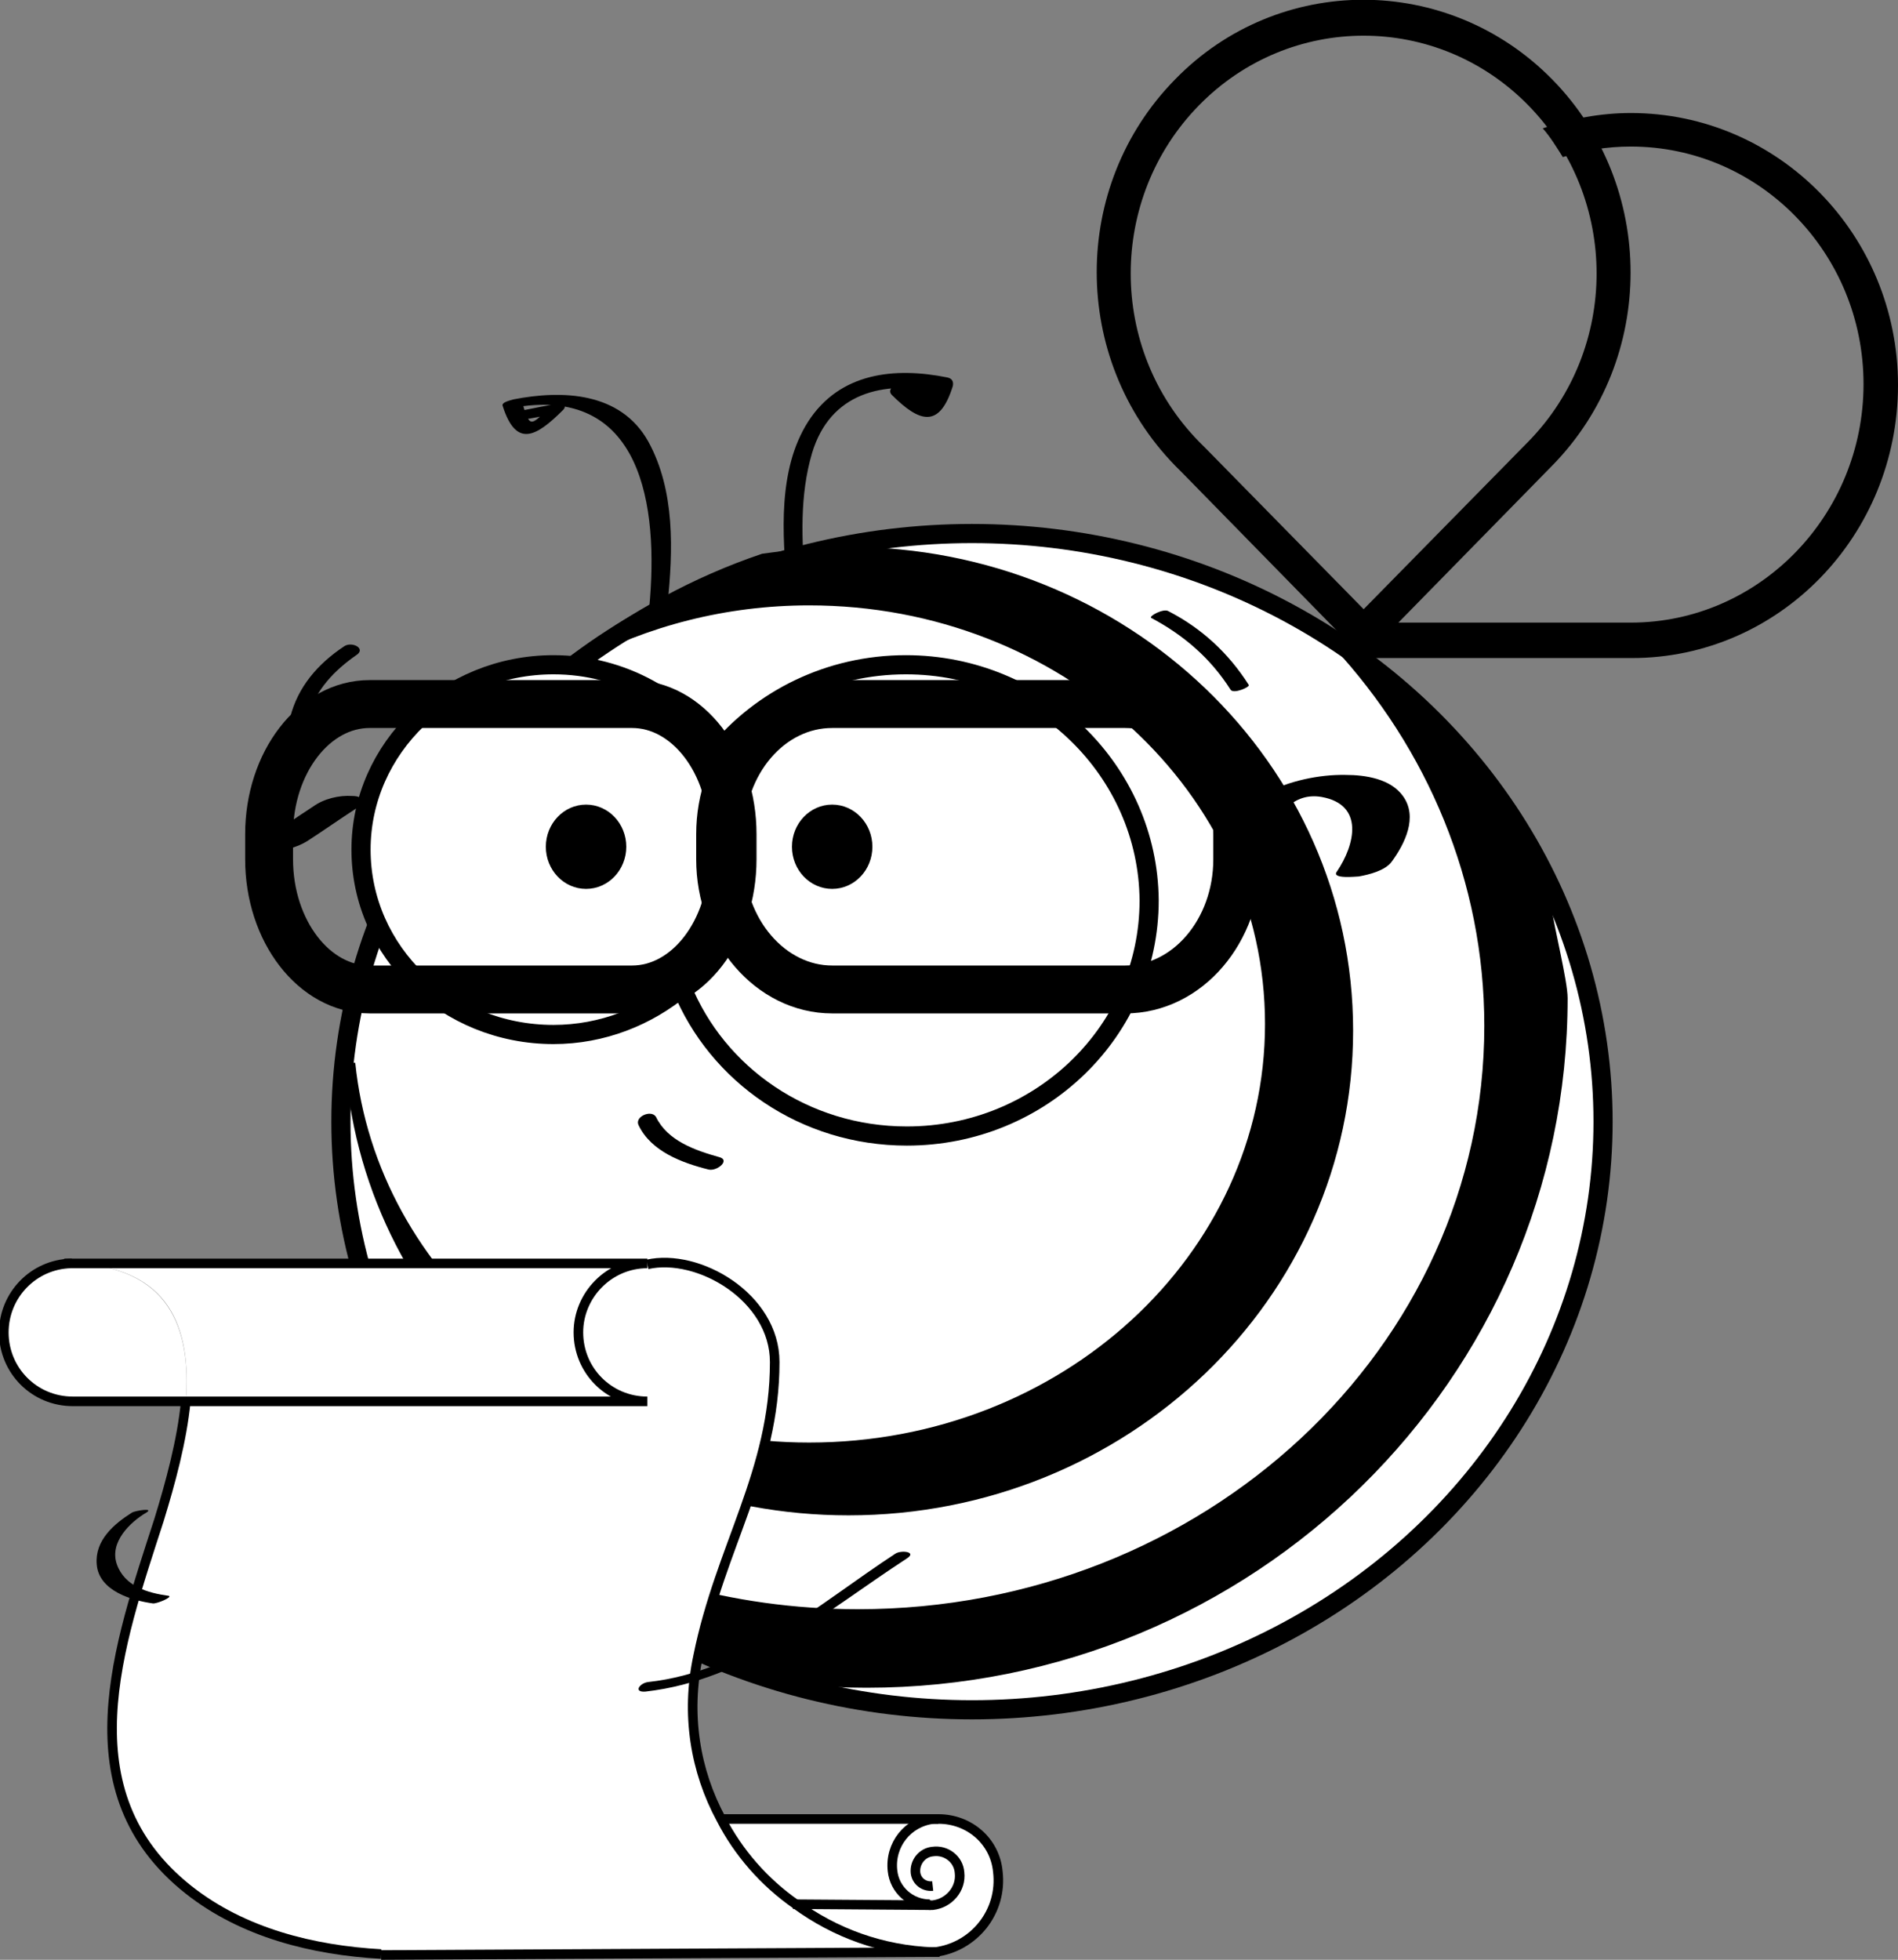 <?xml version="1.0" encoding="utf-8"?>
<!-- Generator: Adobe Illustrator 18.0.0, SVG Export Plug-In . SVG Version: 6.00 Build 0)  -->
<!DOCTYPE svg PUBLIC "-//W3C//DTD SVG 1.1//EN" "http://www.w3.org/Graphics/SVG/1.1/DTD/svg11.dtd">
<svg version="1.1" id="Слой_1" xmlns="http://www.w3.org/2000/svg" xmlns:xlink="http://www.w3.org/1999/xlink" x="0px" y="0px"
	 viewBox="0 0 198.2 204.6" enable-background="new 0 0 198.2 204.6" xml:space="preserve">
<rect x="0" y="0" width="198.2" height="204.6" fill="#808080" stroke="none"/>
<g>
	<g>
		<ellipse fill="#FFFFFF" stroke="#000000" stroke-width="2" stroke-miterlimit="10" cx="101.5" cy="117.1" rx="65.9" ry="61.4"/>
		<g>
			<g>
				<path d="M69.7,63.1c0.6-5.6,0.8-11.9-2-17c-2.9-5.2-9-5.4-14.1-4.4c-0.3,0.1-1.3,0.3-1.1,0.7c1.4,4.4,3.5,3.2,6.3,0.4
					c0.5-0.5-0.2-0.7-0.6-0.6c-1.1,0.1-2.3,0.4-3.4,0.6c-0.9,0.1-1.6,1.1-0.3,1c1.1-0.1,2.3-0.4,3.4-0.6c-0.2-0.2-0.4-0.4-0.6-0.6
					c-1.9,1.9-2,2.1-2.8-0.7c-0.4,0.2-0.7,0.5-1.1,0.7C67.1,40,68.8,52.9,67.8,63.4C67.7,64.1,69.6,63.7,69.7,63.1L69.7,63.1z"/>
			</g>
		</g>
		<path fill="#FFFFFF" stroke="#000000" stroke-width="2" stroke-miterlimit="10" d="M94.6,69.4c-8,0-15.1,3.6-19.7,9.2
			c-3.5-5.5-9.9-9.2-17.1-9.2c-11.1,0-20.1,8.7-20.1,19.3c0,10.7,9,19.3,20.1,19.3c5.1,0,9.8-1.9,13.4-4.9
			c3.7,9.1,12.8,15.5,23.5,15.5c14,0,25.3-11,25.3-24.6C119.9,80.5,108.6,69.4,94.6,69.4z"/>
		<ellipse stroke="#000000" stroke-miterlimit="10" cx="61.2" cy="88.4" rx="3.7" ry="3.9"/>
		<ellipse stroke="#000000" stroke-miterlimit="10" cx="86.9" cy="88.4" rx="3.7" ry="3.9"/>
		<g>
			<g>
				<path d="M66.7,117.5c1.3,2.7,4.5,3.9,7.3,4.6c0.9,0.2,2.3-1,1.1-1.3c-2.5-0.7-5.4-1.7-6.6-4.2C68,115.8,66.2,116.6,66.7,117.5
					L66.7,117.5z"/>
			</g>
		</g>
		<g>
			<g>
				<path d="M32.2,74.7c0.8-2.7,2.7-4.7,5-6.3c1.1-0.7-0.5-1.5-1.3-0.9c-2.7,1.8-4.8,4.2-5.6,7.4C30,75.8,32,75.5,32.2,74.7
					L32.2,74.7z"/>
			</g>
		</g>
		<g>
			<g>
				<path d="M120.2,64.5c3.4,1.8,6.2,4.2,8.3,7.5c0.3,0.5,2.1-0.3,1.9-0.5c-2.1-3.3-4.9-5.9-8.4-7.7C121.5,63.5,120,64.3,120.2,64.5
					L120.2,64.5z"/>
			</g>
		</g>
		<path stroke="#000000" stroke-miterlimit="10" d="M88.6,57.6c-3,0-6,0.3-8.9,0.7c-7.1,2.4-13.6,6-19.4,10.4c7.1-3.8,15.4-6,24.2-6
			c26.6,0,48.1,19.8,48.1,44.2c0,24.4-21.5,44.2-48.1,44.2c-25,0-45.6-17.6-47.9-40.1c0,0.2,0,0.4,0,0.6c2.1,25.8,24.6,46.1,52,46.1
			c28.8,0,52.2-22.4,52.2-50.1S117.4,57.6,88.6,57.6z"/>
		<g>
			<g>
				<path d="M84.1,60.9c-0.4-4.5-0.6-9.2,0.7-13.6c1.9-6.3,7.4-7.6,13.3-6.4c-0.2-0.3-0.4-0.6-0.6-0.9c-0.7,2.1-1.2,1.8-2.7,0.3
					c-0.4,0.4-0.8,0.8-1.2,1.2c1.2,0.1,2.3,0.4,3.4,0.6c1,0.1,2-1.3,0.7-1.5c-1.2-0.1-2.3-0.4-3.4-0.6c-0.4-0.1-1.8,0.5-1.2,1.2
					c2.9,2.9,5,3.6,6.4-0.9c0.1-0.5-0.1-0.8-0.6-0.9c-5.5-1.1-11.2-0.5-14.5,4.6c-3.2,5-2.7,11.8-2.2,17.4
					C82.2,62.3,84.2,61.9,84.1,60.9L84.1,60.9z"/>
			</g>
		</g>
		<path stroke="#000000" stroke-miterlimit="10" d="M163.2,104.2c0-1.7-1.4-7.3-1.6-9c-3.9-12.8-10.9-20.1-22-28
			c9.9,10.7,15.9,24.7,15.9,39.9c0,33.9-29.5,61.4-65.9,61.4c-13.4,0-25.8-3.7-36.2-10.1c8.3,8.1,18.8,14.1,30.7,17
			c2.1,0.2,4.2,0.3,6.4,0.3C130.6,175.7,163.2,143.7,163.2,104.2z"/>
		<path d="M162.1,8.3c-10.9-11.1-28.6-11.1-39.4,0c-10.9,11.1-10.9,29.1,0,40.3l0.7,0.7l19,19.4l19.7-20.1
			C173,37.5,173,19.4,162.1,8.3z M159.6,46.1L159.6,46.1l-17.2,17.5l-16.5-16.8l-0.7-0.7c-9.5-9.7-9.5-25.4,0-35.1
			c9.5-9.7,24.9-9.7,34.4,0C169.1,20.7,169.1,36.4,159.6,46.1z"/>
		<path d="M170.3,11.8c-3.2,0-6.3,0.6-9.2,1.6c0.8,0.9,1.4,1.9,2.1,3c2.2-0.7,4.6-1.1,7.1-1.1c13.4,0,24.3,11.1,24.3,24.8
			c0,13.7-10.9,24.9-24.3,24.9h-0.1H146v-4.3l-3.5,3.6l0,0v4.4h27.9c15.4,0,27.8-12.8,27.8-28.5C198.2,24.5,185.7,11.8,170.3,11.8z"
			/>
	</g>
	<path fill="none" stroke="#000000" stroke-width="5" stroke-miterlimit="10" d="M76.5,89.7c0,7.5-4.7,13.6-10.5,13.6H38.6
		c-5.8,0-10.5-6.1-10.5-13.6v-2.6c0-7.5,4.7-13.6,10.5-13.6h27.4c5.8,0,10.5,6.1,10.5,13.6V89.7z"/>
	<path fill="none" stroke="#000000" stroke-width="5" stroke-miterlimit="10" d="M129.2,89.7c0,7.5-5.2,13.6-11.7,13.6H86.9
		c-6.4,0-11.7-6.1-11.7-13.6v-2.6c0-7.5,5.2-13.6,11.7-13.6h30.6c6.4,0,11.7,6.1,11.7,13.6V89.7z"/>
	<g>
		<g>
			<path d="M132.8,88c0.3-3,2.3-5.3,5.2-4.8c4.5,0.8,3.5,5,1.6,7.8c-0.6,0.8,2.1,0.5,2.3,0.5c1.1-0.2,2.7-0.6,3.4-1.5
				c1.4-1.9,2.8-4.7,1.2-6.9c-1.3-1.8-3.9-2.2-6-2.2c-5.4-0.1-13,2.6-13.5,8.8C127,90.2,132.7,89.7,132.8,88L132.8,88z"/>
		</g>
	</g>
	<g>
		<g>
			<path d="M32.1,87.8c1.7-1.1,3.4-2.3,5.1-3.4c0.9-0.6,0.8-1.3-0.4-1.3c-1.4-0.1-3,0.3-4.1,1.1c-1.7,1.1-3.4,2.3-5.1,3.4
				c-0.9,0.6-0.8,1.3,0.4,1.3C29.4,88.9,31,88.5,32.1,87.8L32.1,87.8z"/>
		</g>
	</g>
</g>
<g>
	<g id="XMLID_3_">
		<g>
			<path fill="#FFFFFF" d="M83.1,198.8c4.1,3,9,4.8,14.4,5c-0.1,0-0.1,0-0.2,0l-57.6,0.2c-7.1-0.4-14.4-2.3-20.1-6.7
				c-12.9-10.2-7.3-25.6-3.1-38.6c1.2-3.9,2.4-8.3,2.8-12.4h48.3c-4,0-7.2-3.2-7.2-7.2c0-3.9,3.2-7.2,7.1-7.2
				c5.3-1.1,13.3,3.4,13.3,10.2c0,11.4-5.7,19.3-8,30.7c-1.3,6.1-0.3,12,2.4,17C77.2,193.4,79.9,196.5,83.1,198.8z"/>
			<path fill="#FFFFFF" d="M75.3,189.9l22.6,0.1v0.1c-0.2,0-0.4,0-0.5,0c-2.7,0.3-4.6,2.7-4.3,5.4c0.2,2,1.9,3.5,3.9,3.5l-13.8-0.1
				C79.9,196.5,77.2,193.4,75.3,189.9L75.3,189.9z"/>
			<path fill="#FFFFFF" d="M98,190c3.1-0.1,5.9,2.3,6.2,5.5c0.4,4.1-2.5,7.8-6.6,8.4c-5.4-0.2-10.3-2-14.4-5l13.8,0.1
				c-2,0-3.6-1.5-3.9-3.5c-0.3-2.7,1.7-5.1,4.3-5.4C97.6,190,97.8,190,98,190z"/>
			<path fill="#FFFFFF" d="M67.6,146.3H19.4c0.6-7.6-1.6-14.1-11.9-14.4c0.1,0,0.1,0,0.2,0h59.9c-3.9,0-7.1,3.3-7.1,7.2
				C60.4,143.1,63.7,146.3,67.6,146.3z"/>
			<path fill="#FFFFFF" d="M7.5,131.9c10.2,0.3,12.5,6.8,11.9,14.4H7.7c-4,0-7.2-3.2-7.2-7.2C0.5,135.2,3.6,132,7.5,131.9z"/>
		</g>
		<g>
			<path fill="none" stroke="#000000" stroke-miterlimit="10" d="M19.4,146.3c-0.4,4.1-1.6,8.5-2.8,12.4c-4.2,13-9.8,28.4,3.1,38.6
				c5.7,4.5,13,6.3,20.1,6.7"/>
			<path fill="none" stroke="#000000" stroke-miterlimit="10" d="M6.7,131.9c0.3,0,0.5,0,0.8,0"/>
			<path fill="none" stroke="#000000" stroke-miterlimit="10" d="M67.6,131.9C67.6,131.9,67.6,131.9,67.6,131.9h-60
				c-0.1,0-0.1,0-0.2,0c-3.9,0.1-7,3.3-7,7.2c0,4,3.2,7.2,7.2,7.2h11.7h48.3c-4,0-7.2-3.2-7.2-7.2C60.4,135.2,63.6,131.9,67.6,131.9
				"/>
			<path fill="none" stroke="#000000" stroke-miterlimit="10" d="M98.1,203.8c-0.2,0-0.4,0-0.6,0c-5.4-0.2-10.3-2-14.4-5
				c-3.3-2.3-6-5.4-7.8-8.9c-2.7-5-3.7-10.9-2.4-17c2.3-11.4,8-19.3,8-30.7c0-6.8-8-11.4-13.3-10.2"/>
			<polyline fill="none" stroke="#000000" stroke-miterlimit="10" points="39.8,204.1 97.4,203.8 98.1,203.8 			"/>
			<path fill="none" stroke="#000000" stroke-miterlimit="10" d="M97,198.9c0.1,0,0.3,0,0.4,0c1.7-0.2,3-1.7,2.8-3.4
				c-0.1-1.4-1.4-2.4-2.8-2.2c-1.1,0.1-1.9,1.1-1.8,2.2c0.1,0.9,0.9,1.5,1.8,1.4"/>
			<path fill="none" stroke="#000000" stroke-miterlimit="10" d="M97.4,203.8c0.1,0,0.1,0,0.2,0c4.1-0.5,7.1-4.2,6.6-8.4
				c-0.3-3.2-3-5.5-6.2-5.5c-0.2,0-0.4,0-0.5,0c-2.7,0.3-4.6,2.7-4.3,5.4c0.2,2,1.9,3.5,3.9,3.5"/>
			<line fill="none" stroke="#000000" stroke-miterlimit="10" x1="98" y1="189.9" x2="75.3" y2="189.9"/>
			<polyline fill="none" stroke="#000000" stroke-miterlimit="10" points="97.2,198.9 97,198.9 97,198.9 83.1,198.8 82.8,198.8 			
				"/>
		</g>
	</g>
</g>
<g>
	<g>
		<path d="M93.5,162.2c-8.1,5.3-15.8,12.3-25.8,13.4c-0.9,0.1-1.6,1.1-0.3,1c10.6-1.2,18.7-8.3,27.3-13.9
			C95.8,162,94.1,161.8,93.5,162.2L93.5,162.2z"/>
	</g>
</g>
<g>
	<g>
		<path d="M17.6,166.6c-2.2-0.3-4.6-1-5.4-3.3c-0.8-2.3,1.4-4.4,3.1-5.4c0.8-0.5-1.1-0.2-1.5,0c-1.9,1.2-3.9,2.9-3.7,5.4
			c0.2,2.8,3.7,3.8,5.9,4.1C16.5,167.4,18.1,166.7,17.6,166.6L17.6,166.6z"/>
	</g>
</g>
</svg>
